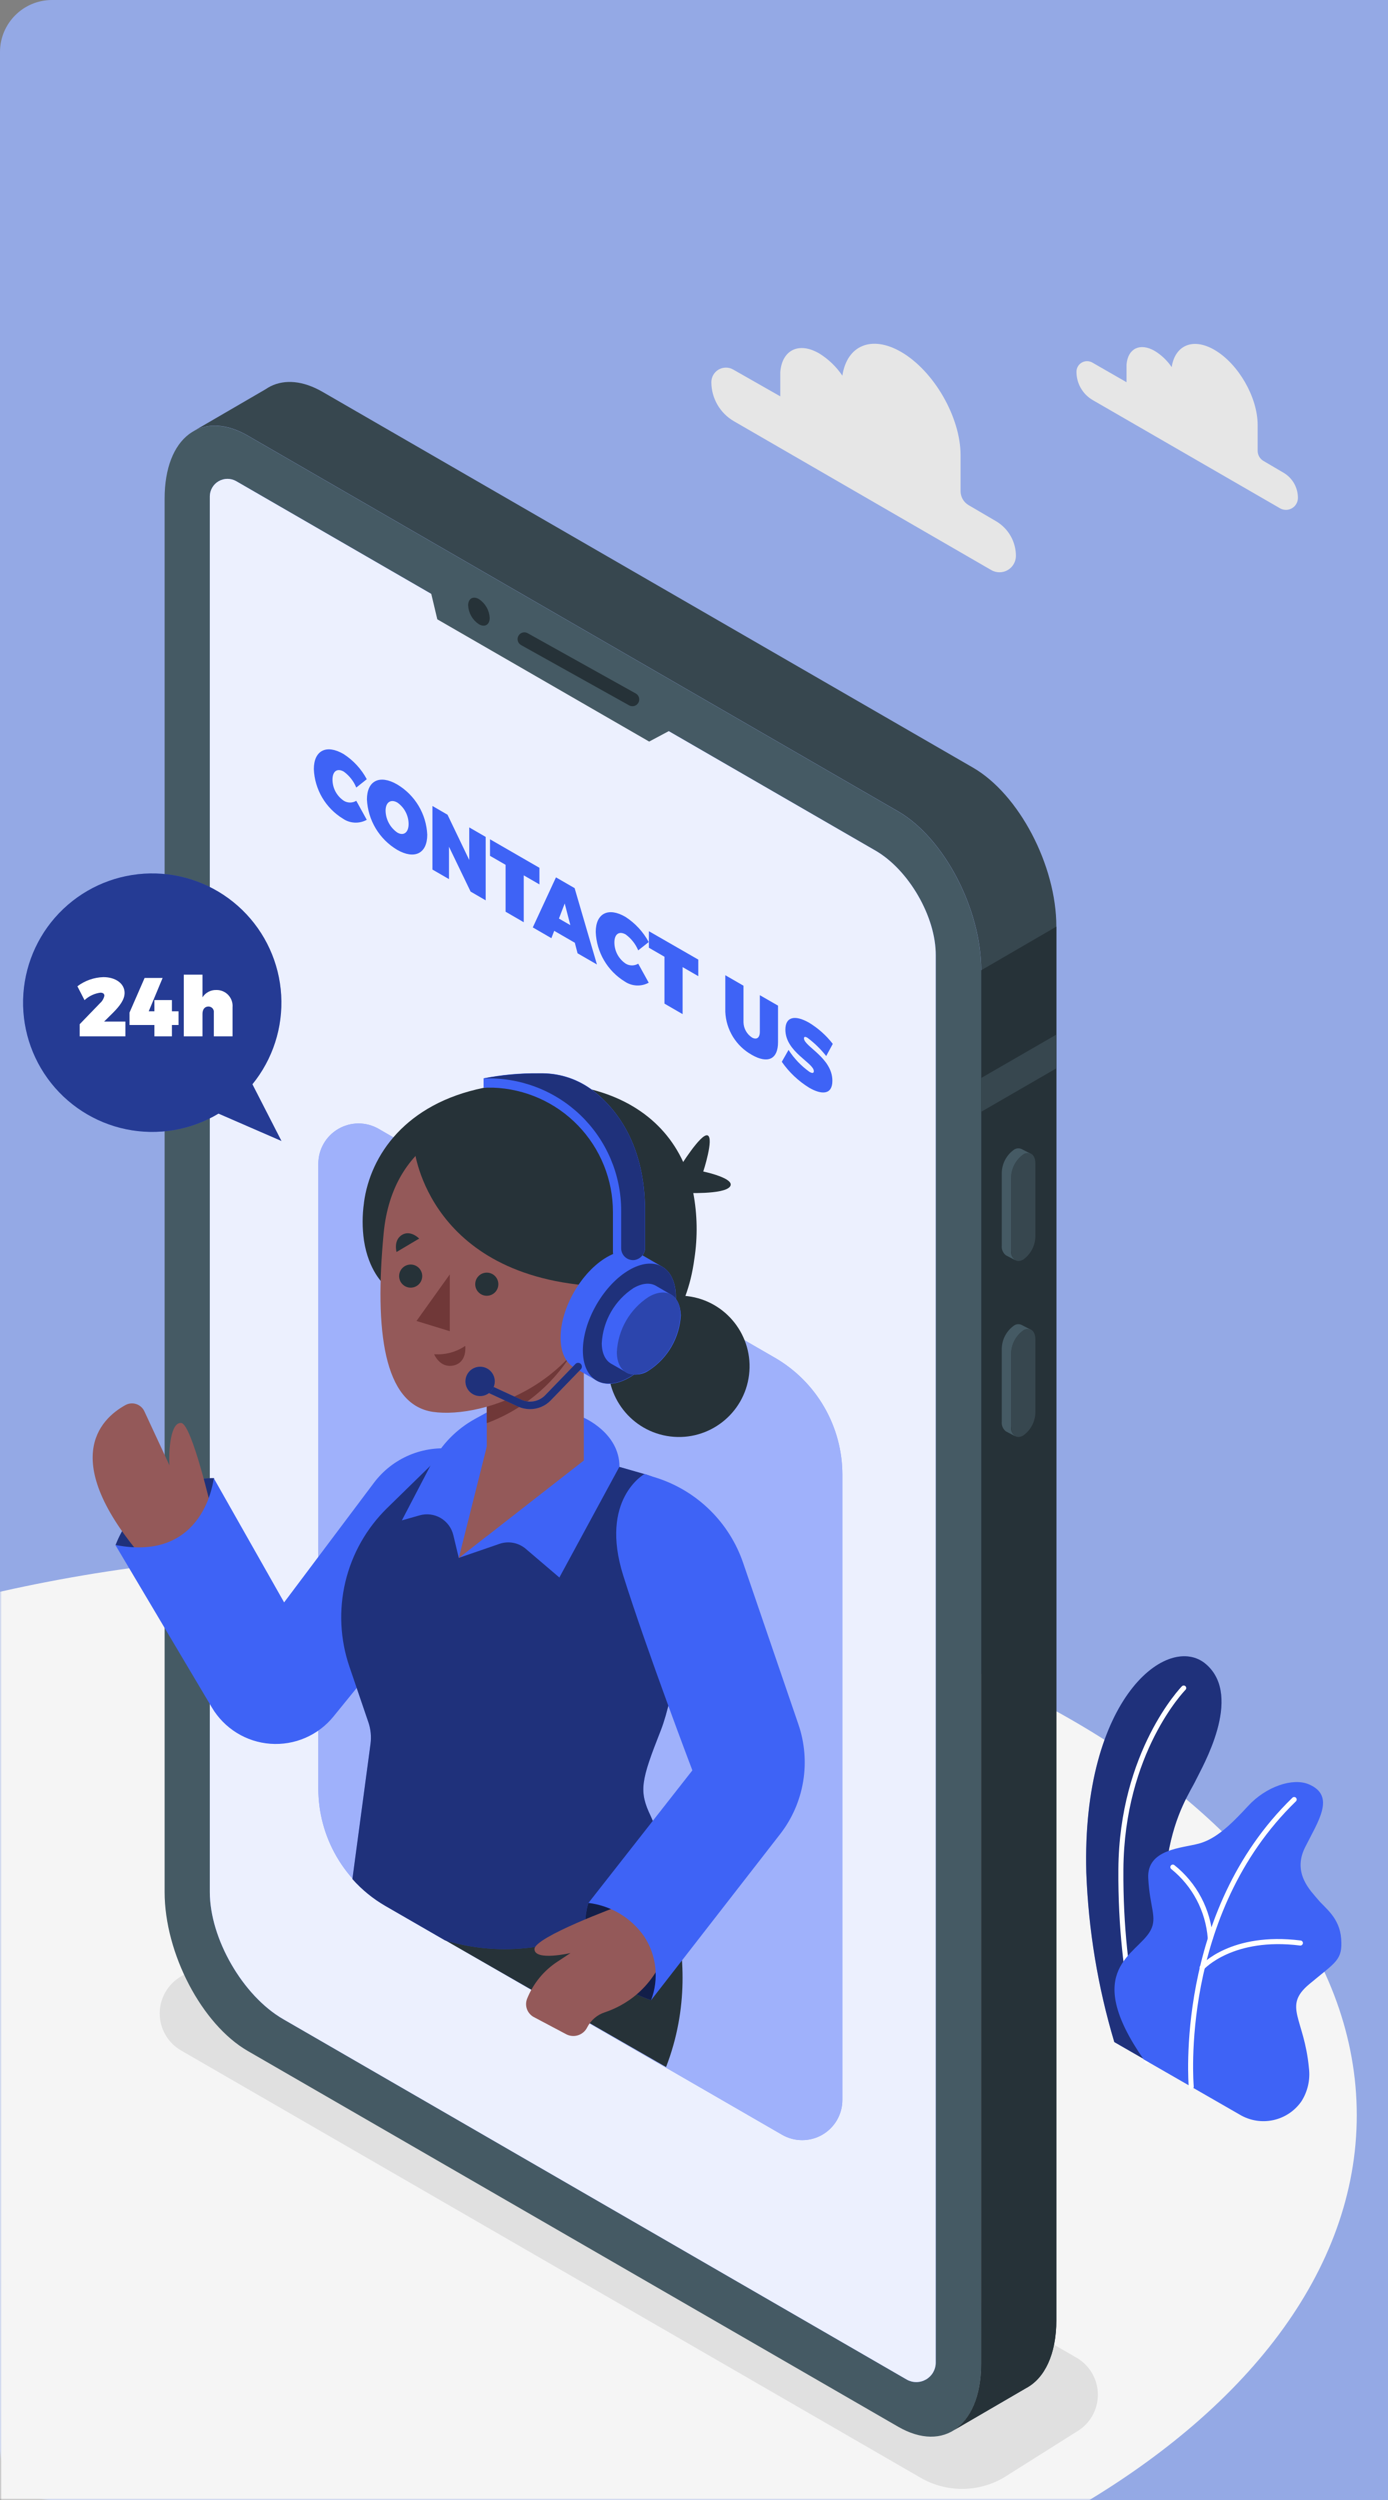<svg width="400" height="720" viewBox="0 0 400 720" fill="none" xmlns="http://www.w3.org/2000/svg">
<rect x="0" y="0" width="400" height="720" fill="#808080" stroke="none"/>
<path d="M0 15C0 6.716 6.716 0 15 0H400V720H15C6.716 720 0 713.284 0 705V15Z" fill="#94A9E5"/>
<mask id="mask0" mask-type="alpha" maskUnits="userSpaceOnUse" x="0" y="0" width="400" height="720">
<path d="M0 0H400V720H0V0Z" fill="#1F1A6B"/>
</mask>
<g mask="url(#mask0)">
<path d="M105.5 771.373C263.177 771.373 391 698.76 391 609.187C391 519.613 263.177 447 105.5 447C-52.177 447 -180 519.613 -180 609.187C-180 698.76 -52.177 771.373 105.5 771.373Z" fill="#F5F5F5"/>
<path d="M265.307 713.595L52.193 590.542C50.318 589.462 48.761 587.907 47.678 586.033C46.596 584.16 46.026 582.035 46.026 579.871C46.026 577.707 46.596 575.582 47.678 573.709C48.761 571.835 50.318 570.28 52.193 569.2L73.216 555.943C76.845 553.853 80.96 552.753 85.148 552.753C89.335 552.753 93.45 553.853 97.079 555.943L310.222 679.01C312.097 680.09 313.654 681.645 314.737 683.518C315.82 685.392 316.39 687.517 316.39 689.681C316.39 691.845 315.82 693.97 314.737 695.843C313.654 697.717 312.097 699.272 310.222 700.352L289.199 713.595C285.569 715.696 281.448 716.802 277.253 716.802C273.059 716.802 268.938 715.696 265.307 713.595Z" fill="#E0E0E0"/>
<path d="M321.123 588.119L341.408 599.783C341.408 599.783 331.048 567.227 336.568 534.41C338.655 522.007 343.132 515.85 344.697 512.532C346.261 509.214 358.388 488.712 347.594 479.324C336.8 469.935 311.691 488.814 313.053 539.336C313.672 555.872 316.384 572.264 321.123 588.119Z" fill="#3E63F6"/>
<path opacity="0.5" d="M321.123 588.119L341.408 599.783C341.408 599.783 331.048 567.227 336.568 534.41C338.655 522.007 343.132 515.85 344.697 512.532C346.261 509.214 358.388 488.712 347.594 479.324C336.8 469.935 311.691 488.814 313.053 539.336C313.672 555.872 316.384 572.264 321.123 588.119Z" fill="black"/>
<path d="M330.556 594.262C330.408 594.266 330.263 594.223 330.141 594.14C330.019 594.056 329.926 593.937 329.875 593.799C329.802 593.582 322.051 572.399 322.297 538.351C322.543 504.302 340.437 485.814 340.611 485.641C340.678 485.573 340.758 485.519 340.847 485.482C340.935 485.445 341.03 485.426 341.125 485.426C341.221 485.426 341.315 485.445 341.404 485.482C341.492 485.519 341.572 485.573 341.64 485.641C341.707 485.708 341.761 485.788 341.798 485.876C341.835 485.965 341.854 486.059 341.854 486.155C341.854 486.251 341.835 486.345 341.798 486.434C341.761 486.522 341.707 486.602 341.64 486.669C341.466 486.843 323.992 504.78 323.746 538.365C323.5 571.95 331.15 593.103 331.237 593.306C331.302 593.487 331.293 593.686 331.211 593.86C331.13 594.034 330.983 594.168 330.802 594.234C330.722 594.258 330.639 594.268 330.556 594.262Z" fill="white"/>
<path d="M329.585 593.103L357.316 609.041C360.206 610.749 363.633 611.305 366.914 610.599C370.196 609.893 373.09 607.976 375.021 605.23C376.857 602.374 377.631 598.964 377.209 595.595C375.876 581.194 369.617 577.876 377.282 571.457C384.946 565.039 386.946 564.59 386.511 558.417C386.076 552.245 381.86 549.55 379.861 547.116C377.861 544.682 372.327 539.582 376.094 532.048C379.861 524.514 385.004 517.226 377.209 513.894C372.558 511.894 364.807 514.56 359.707 520.095C354.607 525.629 350.405 529.614 345.522 530.947C340.64 532.28 330.469 532.497 330.903 540.915C331.338 549.333 333.569 552.216 331.57 555.969C327.803 562.981 311.416 566.966 329.585 593.103Z" fill="#3E63F6"/>
<path d="M343.291 601.681C343.111 601.675 342.938 601.604 342.805 601.482C342.672 601.36 342.588 601.194 342.567 601.014C342.567 600.522 338.307 550.796 372.5 517.704C372.641 517.588 372.821 517.529 373.004 517.54C373.186 517.55 373.358 517.63 373.485 517.762C373.611 517.894 373.683 518.069 373.686 518.251C373.689 518.434 373.622 518.611 373.5 518.747C339.799 551.361 343.972 600.391 344.016 600.884C344.032 601.074 343.972 601.262 343.85 601.409C343.728 601.555 343.553 601.648 343.364 601.666L343.291 601.681Z" fill="white"/>
<path d="M348.782 558.881C348.6 558.882 348.424 558.813 348.29 558.69C348.155 558.566 348.073 558.397 348.058 558.215C347.755 554.361 346.669 550.61 344.868 547.19C343.067 543.769 340.588 540.752 337.583 538.322C337.504 538.267 337.438 538.197 337.386 538.116C337.335 538.035 337.301 537.945 337.284 537.851C337.268 537.756 337.271 537.66 337.292 537.567C337.314 537.473 337.353 537.385 337.409 537.307C337.462 537.23 337.531 537.163 337.611 537.112C337.69 537.061 337.779 537.026 337.872 537.01C337.965 536.994 338.061 536.997 338.153 537.018C338.245 537.039 338.332 537.078 338.409 537.134C341.611 539.674 344.252 542.851 346.162 546.465C348.073 550.079 349.212 554.05 349.507 558.128C349.523 558.321 349.462 558.514 349.337 558.663C349.213 558.812 349.034 558.906 348.84 558.925L348.782 558.881Z" fill="white"/>
<path d="M346.421 567.415C346.246 567.417 346.076 567.355 345.943 567.241C345.799 567.113 345.711 566.934 345.697 566.741C345.684 566.549 345.746 566.359 345.87 566.212C346.218 565.807 354.781 556.36 374.848 558.867C375.038 558.892 375.21 558.991 375.327 559.144C375.444 559.296 375.495 559.488 375.471 559.678C375.445 559.869 375.346 560.043 375.195 560.162C375.043 560.281 374.851 560.336 374.659 560.316C355.389 557.896 347.029 567.082 346.942 567.169C346.876 567.243 346.796 567.302 346.707 567.345C346.617 567.387 346.52 567.411 346.421 567.415Z" fill="white"/>
<path d="M258.816 698.889L71.391 590.672C58.162 583.037 47.441 562.55 47.441 544.917V143.58C47.441 125.947 58.162 117.848 71.391 125.483L258.816 233.699C272.045 241.335 282.766 261.822 282.766 279.455V680.792C282.766 698.41 272.045 706.524 258.816 698.889Z" fill="#455A64"/>
<path d="M280.405 221.08L92.964 112.864C87.314 109.604 82.127 109.227 78.026 111.226C77.524 111.478 77.04 111.763 76.578 112.081L55.569 124.295C59.8 121.76 65.334 121.948 71.405 125.454L258.831 233.671C272.059 241.306 282.781 261.793 282.781 279.426V680.763C282.781 690.094 279.782 696.701 275 699.83L295.734 687.761C301.022 684.95 304.427 678.068 304.427 668.201V266.864C304.427 249.202 293.633 228.715 280.405 221.08Z" fill="#37474F"/>
<path d="M282.766 279.426V680.763C282.766 690.094 279.767 696.701 274.986 699.83L295.734 687.761C301.022 684.95 304.427 678.068 304.427 668.201V266.864L282.839 279.397L282.766 279.426Z" fill="#263238"/>
<path d="M304.355 298L282.766 310.461V320.197L304.355 307.722V298Z" fill="#37474F"/>
<path d="M294.893 362.75C292.966 363.866 291.402 362.678 291.402 360.113V339.177C291.421 337.869 291.747 336.583 292.354 335.423C292.96 334.263 293.83 333.261 294.893 332.498C296.82 331.382 298.385 332.498 298.385 335.135V356.071C298.366 357.38 298.04 358.666 297.433 359.826C296.827 360.986 295.957 361.987 294.893 362.75Z" fill="#37474F"/>
<path d="M291.387 360.171V339.177C291.407 337.869 291.733 336.583 292.339 335.423C292.946 334.263 293.815 333.261 294.879 332.498C295.197 332.276 295.567 332.14 295.953 332.105C296.339 332.069 296.728 332.135 297.081 332.295L294.459 330.948C294.1 330.775 293.702 330.7 293.305 330.731C292.908 330.761 292.527 330.896 292.198 331.122C291.134 331.885 290.263 332.886 289.654 334.046C289.045 335.205 288.716 336.491 288.692 337.801V358.723C288.638 359.251 288.718 359.785 288.926 360.274C289.134 360.763 289.462 361.191 289.88 361.519L292.619 362.968C292.183 362.654 291.839 362.229 291.622 361.737C291.406 361.246 291.325 360.705 291.387 360.171Z" fill="#455A64"/>
<path d="M294.893 413.417C292.966 414.533 291.402 413.417 291.402 410.78V389.844C291.422 388.536 291.749 387.25 292.355 386.09C292.961 384.931 293.831 383.929 294.893 383.165C296.82 382.049 298.385 383.165 298.385 385.816V406.738C298.368 408.047 298.043 409.334 297.436 410.494C296.83 411.655 295.959 412.656 294.893 413.417Z" fill="#37474F"/>
<path d="M291.387 410.78V389.844C291.408 388.536 291.734 387.25 292.341 386.09C292.947 384.931 293.816 383.929 294.879 383.165C295.198 382.947 295.568 382.813 295.954 382.778C296.339 382.742 296.727 382.806 297.081 382.962L294.459 381.6C294.102 381.42 293.703 381.341 293.304 381.372C292.906 381.402 292.523 381.541 292.198 381.774C291.131 382.535 290.258 383.536 289.649 384.696C289.04 385.856 288.712 387.143 288.692 388.453V409.433C288.637 409.962 288.716 410.496 288.924 410.985C289.132 411.474 289.461 411.902 289.88 412.229L292.619 413.678C292.165 413.357 291.81 412.916 291.592 412.404C291.375 411.892 291.304 411.33 291.387 410.78Z" fill="#455A64"/>
<path d="M252.268 244.957L68.087 138.581C67.318 138.139 66.447 137.905 65.561 137.904C64.674 137.902 63.802 138.132 63.032 138.572C62.261 139.011 61.619 139.644 61.169 140.408C60.719 141.172 60.477 142.041 60.466 142.928V544.917C60.466 558.334 69.985 574.807 81.605 581.515L261.265 685.298C262.117 685.788 263.083 686.046 264.066 686.045C265.049 686.044 266.015 685.785 266.866 685.293C267.717 684.802 268.424 684.095 268.916 683.244C269.408 682.393 269.667 681.427 269.668 680.444V275.137C269.741 264.068 261.888 250.492 252.268 244.957Z" fill="#3E63F6"/>
<path opacity="0.9" d="M252.268 244.957L68.087 138.581C67.318 138.139 66.447 137.905 65.561 137.904C64.674 137.902 63.802 138.132 63.032 138.572C62.261 139.011 61.619 139.644 61.169 140.408C60.719 141.172 60.477 142.041 60.466 142.928V544.917C60.466 558.334 69.985 574.807 81.605 581.515L261.265 685.298C262.117 685.788 263.083 686.046 264.066 686.045C265.049 686.044 266.015 685.785 266.866 685.293C267.717 684.802 268.424 684.095 268.916 683.244C269.408 682.393 269.667 681.427 269.668 680.444V275.137C269.741 264.068 261.888 250.492 252.268 244.957Z" fill="white"/>
<path d="M123.173 166.356L126.027 178.367L187.083 213.575L197.631 207.953L123.173 166.356Z" fill="#455A64"/>
<path d="M141.125 177.961C141.125 179.961 139.676 180.758 137.995 179.772C137.093 179.173 136.344 178.371 135.808 177.43C135.272 176.489 134.964 175.435 134.909 174.354C134.909 172.369 136.358 171.557 138.039 172.557C138.941 173.153 139.69 173.953 140.226 174.891C140.762 175.83 141.07 176.882 141.125 177.961Z" fill="#263238"/>
<path d="M182.258 203.389C181.924 203.386 181.596 203.302 181.302 203.143L150.122 185.756C149.682 185.498 149.36 185.077 149.226 184.585C149.091 184.092 149.155 183.567 149.403 183.12C149.65 182.674 150.063 182.342 150.552 182.196C151.041 182.049 151.568 182.1 152.02 182.337L183.214 199.723C183.594 199.934 183.892 200.265 184.063 200.664C184.233 201.063 184.266 201.507 184.157 201.927C184.047 202.347 183.801 202.718 183.458 202.983C183.114 203.248 182.692 203.39 182.258 203.389Z" fill="#263238"/>
<path d="M99.093 222.239C97.195 221.138 95.819 222.094 95.819 224.514C95.819 225.724 96.117 226.915 96.689 227.982C97.26 229.048 98.086 229.957 99.093 230.628C99.632 230.955 100.251 231.128 100.882 231.128C101.513 231.128 102.132 230.955 102.672 230.628L105.7 236.105C104.634 236.692 103.427 236.973 102.211 236.914C100.996 236.855 99.821 236.459 98.818 235.771C96.358 234.266 94.306 232.178 92.846 229.691C91.385 227.205 90.56 224.396 90.443 221.514C90.443 216.139 94.051 214.27 99.02 217.168C101.827 218.975 104.126 221.469 105.7 224.412L102.672 226.817C101.925 224.99 100.686 223.405 99.093 222.239Z" fill="#3E63F6"/>
<path d="M123.13 240.393C123.13 245.812 119.464 247.638 114.436 244.74C111.906 243.228 109.789 241.114 108.272 238.586C106.755 236.059 105.887 233.195 105.743 230.251C105.743 224.832 109.409 223.007 114.436 225.905C116.973 227.41 119.095 229.522 120.613 232.051C122.13 234.58 122.995 237.447 123.13 240.393ZM111.119 233.482C111.144 234.726 111.465 235.946 112.054 237.042C112.644 238.138 113.485 239.078 114.509 239.785C116.306 240.828 117.754 239.785 117.754 237.322C117.75 236.106 117.452 234.909 116.887 233.832C116.322 232.755 115.507 231.83 114.509 231.135C112.683 230.077 111.119 230.976 111.119 233.482Z" fill="#3E63F6"/>
<path d="M128.969 234.641L135.228 247.681V238.292L139.966 241.031V259.301L135.619 256.78L129.389 243.856V253.187L124.622 250.434V232.12L128.969 234.641Z" fill="#3E63F6"/>
<path d="M155.454 249.927V254.708L150.934 252.1V265.604L145.703 262.575V249.072L141.212 246.479V241.712L155.454 249.927Z" fill="#3E63F6"/>
<path d="M165.654 271.515L159.714 268.081L158.902 270.197L153.542 267.096L160.221 252.68L165.596 255.78L172.029 277.774L166.451 274.558L165.654 271.515ZM164.365 266.444L162.742 260.199L161.076 264.546L164.365 266.444Z" fill="#3E63F6"/>
<path d="M180.331 269.139C178.433 268.052 177.057 268.994 177.057 271.428C177.059 272.638 177.359 273.828 177.93 274.894C178.501 275.96 179.326 276.87 180.331 277.542C180.874 277.866 181.495 278.038 182.128 278.038C182.76 278.038 183.381 277.866 183.924 277.542L186.952 283.019C185.883 283.6 184.674 283.876 183.458 283.818C182.241 283.759 181.065 283.367 180.056 282.686C177.594 281.179 175.541 279.089 174.081 276.599C172.62 274.11 171.796 271.299 171.681 268.414C171.681 263.039 175.304 261.17 180.259 264.068C183.061 265.884 185.363 268.375 186.952 271.312L183.924 273.703C183.161 271.885 181.919 270.308 180.331 269.139Z" fill="#3E63F6"/>
<path d="M201.238 276.369V281.136L196.718 278.528V292.074L191.487 289.046V275.543L186.996 272.949V268.183L201.238 276.369Z" fill="#3E63F6"/>
<path d="M216.698 298.797C217.987 299.536 218.973 298.957 218.973 297.146V286.612L224.217 289.626V300.159C224.217 305.013 221.32 306.462 216.683 303.81C214.45 302.57 212.572 300.777 211.23 298.603C209.888 296.428 209.127 293.946 209.019 291.394V280.86L214.264 283.888V294.422C214.284 295.294 214.516 296.148 214.94 296.91C215.364 297.673 215.967 298.32 216.698 298.797Z" fill="#3E63F6"/>
<path d="M232.664 298.855C232.07 298.522 231.694 298.507 231.694 299.058C231.694 301.347 239.88 304.651 239.88 311.272C239.88 315.329 236.794 315.343 233.229 313.286C230.096 311.366 227.397 308.815 225.304 305.795L227.246 302.376C228.839 304.843 230.884 306.986 233.273 308.693C234.041 309.142 234.533 309.142 234.533 308.49C234.533 306.114 226.333 302.956 226.333 296.537C226.333 292.886 228.999 292.19 233.113 294.509C235.764 296.112 238.097 298.189 239.996 300.637L238.098 304.144C236.53 302.147 234.703 300.368 232.664 298.855Z" fill="#3E63F6"/>
<path d="M72.738 312.272C78.617 305.052 81.576 295.89 81.032 286.595C80.488 277.3 76.48 268.547 69.799 262.062C63.117 255.577 54.248 251.831 44.941 251.564C35.635 251.297 26.565 254.528 19.523 260.619C12.482 266.71 7.978 275.22 6.902 284.468C5.826 293.717 8.255 303.032 13.71 310.578C19.165 318.123 27.25 323.35 36.369 325.228C45.489 327.105 54.981 325.496 62.973 320.719L81.112 328.601L72.738 312.272Z" fill="#3E63F6"/>
<path opacity="0.4" d="M72.738 312.272C78.617 305.052 81.576 295.89 81.032 286.595C80.488 277.3 76.48 268.547 69.799 262.062C63.117 255.577 54.248 251.831 44.941 251.564C35.635 251.297 26.565 254.528 19.523 260.619C12.482 266.71 7.978 275.22 6.902 284.468C5.826 293.717 8.255 303.032 13.71 310.578C19.165 318.123 27.25 323.35 36.369 325.228C45.489 327.105 54.981 325.496 62.973 320.719L81.112 328.601L72.738 312.272Z" fill="black"/>
<path d="M30.083 286.772C30.083 286.207 29.677 285.888 28.939 285.888C27.225 286.112 25.624 286.867 24.36 288.047L22.303 284.048C24.468 282.418 27.084 281.497 29.793 281.411C33.271 281.411 35.908 283.236 35.908 285.96C35.908 287.902 34.459 289.771 32.604 291.64L30.011 294.204H36.139V298.464H22.969V294.972L28.837 288.901C29.469 288.343 29.906 287.596 30.083 286.772Z" fill="white"/>
<path d="M46.861 281.657L42.862 291.249H44.499V288.018H49.542V291.249H51.454V295.204H49.542V298.464H44.499V295.204H37.328V291.611L41.674 281.657H46.861Z" fill="white"/>
<path d="M67.015 290.104V298.464H61.625V291.654C61.656 291.433 61.639 291.207 61.576 290.992C61.512 290.777 61.403 290.579 61.256 290.41C61.109 290.241 60.928 290.106 60.724 290.013C60.52 289.92 60.299 289.872 60.075 289.872C59.017 289.872 58.351 290.698 58.351 291.973V298.464H52.961V280.701H58.351V287.235C58.772 286.569 59.36 286.023 60.056 285.653C60.752 285.282 61.532 285.098 62.321 285.12C62.967 285.103 63.609 285.223 64.205 285.472C64.802 285.72 65.339 286.092 65.782 286.562C66.225 287.033 66.564 287.591 66.776 288.202C66.989 288.812 67.07 289.46 67.015 290.104Z" fill="white"/>
<path d="M242.763 424.733V604.755C242.766 606.791 242.233 608.792 241.216 610.557C240.2 612.321 238.737 613.787 236.975 614.806C235.212 615.826 233.212 616.363 231.176 616.363C229.14 616.364 227.14 615.829 225.377 614.81L128.418 558.826L111.234 548.916C105.317 545.495 100.402 540.58 96.98 534.663C93.557 528.747 91.748 522.036 91.733 515.201V335.164C91.73 333.128 92.263 331.127 93.279 329.362C94.295 327.598 95.758 326.132 97.521 325.113C99.283 324.094 101.283 323.557 103.319 323.556C105.355 323.555 107.356 324.091 109.119 325.109L223.29 391.018C229.21 394.434 234.126 399.348 237.544 405.266C240.962 411.185 242.762 417.899 242.763 424.733Z" fill="#3E63F6"/>
<path opacity="0.5" d="M242.763 424.733V604.755C242.766 606.791 242.233 608.792 241.216 610.557C240.2 612.321 238.737 613.787 236.975 614.806C235.212 615.826 233.212 616.363 231.176 616.363C229.14 616.364 227.14 615.829 225.377 614.81L128.418 558.826L111.234 548.916C105.317 545.495 100.402 540.58 96.98 534.663C93.557 528.747 91.748 522.036 91.733 515.201V335.164C91.73 333.128 92.263 331.127 93.279 329.362C94.295 327.598 95.758 326.132 97.521 325.113C99.283 324.094 101.283 323.557 103.319 323.556C105.355 323.555 107.356 324.091 109.119 325.109L223.29 391.018C229.21 394.434 234.126 399.348 237.544 405.266C240.962 411.185 242.762 417.899 242.763 424.733Z" fill="white"/>
<path d="M186.909 531.254C186.909 531.254 205.063 561.362 191.951 595.309L128.375 558.826L186.909 531.254Z" fill="#263238"/>
<path d="M215.861 395.984C217.235 384.825 209.303 374.666 198.145 373.292C186.987 371.918 176.827 379.849 175.453 391.008C174.079 402.166 182.011 412.326 193.169 413.7C204.328 415.074 214.487 407.142 215.861 395.984Z" fill="#263238"/>
<path d="M195.762 336.395C195.762 336.395 202.006 326.253 203.919 326.992C205.831 327.731 202.673 337.395 202.673 337.395C202.673 337.395 212.119 339.366 210.366 341.742C208.613 344.118 197.066 343.553 197.066 343.553L195.762 336.395Z" fill="#263238"/>
<path d="M200.108 362.533C195.762 395.191 168.233 395.191 168.233 395.191L110.568 369.806C110.568 369.806 106.221 365.996 104.888 357.245C104.377 353.66 104.377 350.021 104.888 346.436C104.888 346.436 104.888 346.364 104.888 346.335C106.728 332.599 117.001 317.835 139.372 313.3C144.274 312.311 149.265 311.825 154.266 311.852C156.685 311.843 159.104 311.964 161.51 312.214C178.897 313.923 191.082 322.037 196.892 334.657C198.199 337.505 199.171 340.495 199.789 343.567C200.969 349.826 201.076 356.239 200.108 362.533Z" fill="#263238"/>
<path d="M61.669 425.704C61.669 425.704 41.196 424.994 33.314 444.945C33.314 444.945 42.007 450.813 53.41 444.945C64.813 439.077 61.669 425.704 61.669 425.704Z" fill="#3E63F6"/>
<path opacity="0.5" d="M61.669 425.704C61.669 425.704 41.196 424.994 33.314 444.945C33.314 444.945 42.007 450.813 53.41 444.945C64.813 439.077 61.669 425.704 61.669 425.704Z" fill="black"/>
<path d="M61.089 435.31C61.089 435.31 55.294 410.129 52.236 409.824C49.179 409.52 48.585 417.503 48.832 422.009L41.587 406.419C41.358 405.935 41.031 405.503 40.628 405.149C40.224 404.796 39.753 404.529 39.243 404.365C38.732 404.2 38.194 404.142 37.66 404.194C37.126 404.246 36.609 404.407 36.139 404.666C28.895 408.651 16.189 420.763 42.978 450.711L61.089 435.31Z" fill="#945959"/>
<path d="M135.271 417.894L130.925 417.329C126.544 416.749 122.088 417.344 118.014 419.055C113.94 420.767 110.395 423.531 107.743 427.066L81.88 461.491L61.596 425.704C61.596 425.704 59.162 450.045 33.242 444.945L61.075 491.787C62.836 494.752 65.288 497.248 68.221 499.063C71.154 500.877 74.483 501.956 77.922 502.208C81.362 502.46 84.812 501.877 87.978 500.509C91.145 499.141 93.934 497.029 96.108 494.351L119.928 465.07L135.271 417.894Z" fill="#3E63F6"/>
<path d="M190.473 498.234C184.678 512.926 184.04 515.795 187.575 523.14C190.037 528.566 191.978 534.213 193.371 540.005C193.371 540.005 166.509 570.113 128.273 558.841L111.09 548.93C107.516 546.869 104.297 544.247 101.556 541.164L106.786 502.161C107.05 500.108 106.842 498.022 106.178 496.061L100.687 479.964C98.007 472.102 97.608 463.642 99.537 455.562C101.465 447.483 105.641 440.115 111.582 434.31L130.041 416.272L178.52 422.473L185.764 424.545C190.507 425.916 194.595 428.953 197.278 433.098C199.961 437.242 201.059 442.215 200.369 447.104C197.993 464.2 194.11 489.005 190.473 498.234Z" fill="#3E63F6"/>
<path opacity="0.5" d="M190.473 498.234C184.678 512.926 184.04 515.795 187.575 523.14C190.037 528.566 191.978 534.213 193.371 540.005C193.371 540.005 166.509 570.113 128.273 558.841L111.09 548.93C107.516 546.869 104.297 544.247 101.556 541.164L106.786 502.161C107.05 500.108 106.842 498.022 106.178 496.061L100.687 479.964C98.007 472.102 97.608 463.642 99.537 455.562C101.465 447.483 105.641 440.115 111.582 434.31L130.041 416.272L178.52 422.473L185.764 424.545C190.507 425.916 194.595 428.953 197.278 433.098C199.961 437.242 201.059 442.215 200.369 447.104C197.993 464.2 194.11 489.005 190.473 498.234Z" fill="black"/>
<path d="M161.235 454.348L151.528 446.075C150.499 445.196 149.26 444.599 147.931 444.345C146.602 444.091 145.23 444.188 143.95 444.626L132.214 448.668L130.635 442.091C130.388 441.067 129.937 440.104 129.308 439.26C128.68 438.416 127.887 437.708 126.977 437.178C126.067 436.649 125.059 436.309 124.015 436.18C122.97 436.051 121.91 436.134 120.898 436.426L115.813 437.874L124.419 421.386C127.229 416.016 131.558 411.592 136.865 408.665L140.241 406.811L168.132 408.259C168.132 408.259 178.52 412.606 178.52 422.386L161.235 454.261" fill="#3E63F6"/>
<path d="M168.248 420.618L140.284 442.409V373.023H168.248V420.618Z" fill="#945959"/>
<path d="M140.719 414.895L132.214 448.726L168.132 420.618L140.719 414.895Z" fill="#945959"/>
<path d="M140.284 409.868C146.502 407.559 152.186 404.01 156.991 399.437C161.795 394.865 165.62 389.363 168.233 383.266V373.023H140.27L140.284 409.868Z" fill="#703838"/>
<path d="M146.312 321.602C135.706 321.602 113.161 327.514 110.554 355.274C107.946 383.035 110.467 404.536 124.781 406.622C139.096 408.709 172.362 398.32 176.825 362.388C181.287 326.456 156.642 321.602 146.312 321.602Z" fill="#945959"/>
<path d="M129.621 367.025V383.382L120.029 380.441L129.621 367.025Z" fill="#703838"/>
<path d="M140.284 373.182C142.125 373.182 143.617 371.69 143.617 369.85C143.617 368.009 142.125 366.518 140.284 366.518C138.444 366.518 136.952 368.009 136.952 369.85C136.952 371.69 138.444 373.182 140.284 373.182Z" fill="#263238"/>
<path d="M121.681 367.532C121.678 368.19 121.48 368.833 121.112 369.379C120.744 369.925 120.223 370.35 119.614 370.6C119.005 370.85 118.335 370.914 117.689 370.784C117.044 370.654 116.452 370.335 115.987 369.868C115.522 369.402 115.206 368.808 115.079 368.162C114.952 367.516 115.018 366.847 115.271 366.239C115.524 365.631 115.951 365.111 116.499 364.745C117.046 364.38 117.69 364.185 118.348 364.185C118.787 364.185 119.222 364.271 119.627 364.44C120.032 364.608 120.4 364.855 120.71 365.166C121.02 365.477 121.265 365.846 121.431 366.252C121.598 366.658 121.683 367.093 121.681 367.532Z" fill="#263238"/>
<path d="M114.277 360.577L120.797 356.709C120.797 356.709 118.305 354.115 115.813 355.665C113.321 357.216 114.277 360.577 114.277 360.577Z" fill="#263238"/>
<path d="M125.115 390.018C128.29 390.25 131.45 389.402 134.083 387.613C134.083 387.613 134.706 392.351 130.736 393.249C126.766 394.147 125.115 390.018 125.115 390.018Z" fill="#703838"/>
<path d="M119.421 331.049C119.421 331.049 123.405 369.372 175.521 370.574C175.521 370.574 191.27 332.484 160.148 320.11C129.027 307.737 119.421 331.049 119.421 331.049Z" fill="#263238"/>
<path d="M190.864 364.837L184.46 361.128C182.026 359.679 178.665 359.882 174.941 362.026C167.552 366.286 161.554 376.674 161.554 385.208C161.554 389.482 163.003 392.452 165.495 393.901L171.783 397.523L172.145 397.726L172.362 397.857C174.739 399.016 177.912 398.74 181.403 396.726C188.793 392.38 194.791 382.078 194.791 373.545C194.747 369.227 193.255 366.242 190.864 364.837Z" fill="#3E63F6"/>
<path d="M190.814 386.66C196.039 377.609 196.039 367.827 190.814 364.81C185.589 361.794 177.117 366.685 171.892 375.735C166.667 384.786 166.667 394.568 171.892 397.585C177.117 400.601 185.589 395.71 190.814 386.66Z" fill="#3E63F6"/>
<path opacity="0.5" d="M190.814 386.66C196.039 377.609 196.039 367.827 190.814 364.81C185.589 361.794 177.117 366.685 171.892 375.735C166.667 384.786 166.667 394.568 171.892 397.585C177.117 400.601 185.589 395.71 190.814 386.66Z" fill="black"/>
<path d="M193.429 372.878L189.082 370.343C187.431 369.357 185.127 369.488 182.577 370.951C179.913 372.692 177.696 375.035 176.106 377.791C174.515 380.547 173.595 383.639 173.42 386.816C173.42 389.714 174.449 391.786 176.115 392.742L180.462 395.22C180.539 395.276 180.621 395.324 180.708 395.364L180.853 395.451C181.872 395.838 182.97 395.969 184.051 395.832C185.132 395.696 186.163 395.296 187.054 394.669C189.716 392.93 191.931 390.589 193.522 387.835C195.113 385.082 196.034 381.993 196.211 378.818C196.095 375.877 195.081 373.834 193.429 372.878Z" fill="#3E63F6"/>
<path d="M196.095 378.789C195.918 381.964 194.997 385.053 193.406 387.806C191.816 390.56 189.6 392.901 186.938 394.64C181.867 397.538 177.767 395.191 177.767 389.352C177.938 386.174 178.859 383.082 180.453 380.327C182.046 377.573 184.269 375.234 186.938 373.501C191.995 370.574 196.095 372.936 196.095 378.789Z" fill="#3E63F6"/>
<path opacity="0.3" d="M196.095 378.789C195.918 381.964 194.997 385.053 193.406 387.806C191.816 390.56 189.6 392.901 186.938 394.64C181.867 397.538 177.767 395.191 177.767 389.352C177.938 386.174 178.859 383.082 180.453 380.327C182.046 377.573 184.269 375.234 186.938 373.501C191.995 370.574 196.095 372.936 196.095 378.789Z" fill="black"/>
<path d="M170.971 314.126C166.818 310.918 161.731 309.153 156.483 309.099H155.193C149.879 309.041 144.573 309.527 139.357 310.548C140.313 310.548 141.27 310.548 142.255 310.548H139.357V313.243H142.052C151.34 313.558 160.141 317.473 166.594 324.16C173.048 330.846 176.649 339.78 176.636 349.073V360.476C176.636 360.926 176.73 361.372 176.913 361.784C177.096 362.196 177.364 362.565 177.699 362.867C178.033 363.169 178.428 363.397 178.856 363.537C179.285 363.676 179.738 363.724 180.186 363.678H180.519L183.417 362.779C183.224 362.84 183.025 362.879 182.823 362.895C183.687 362.778 184.478 362.347 185.044 361.684C185.611 361.022 185.913 360.174 185.895 359.302V348.725C185.866 329.586 177.593 319.299 170.971 314.126Z" fill="#3E63F6"/>
<path d="M152.73 405.825C151.535 405.825 150.354 405.569 149.267 405.072L140.212 400.885C140.07 400.834 139.941 400.755 139.831 400.651C139.722 400.548 139.635 400.423 139.577 400.285C139.518 400.146 139.489 399.997 139.491 399.846C139.493 399.696 139.527 399.548 139.589 399.411C139.651 399.274 139.741 399.151 139.854 399.051C139.966 398.951 140.098 398.875 140.241 398.828C140.384 398.782 140.535 398.765 140.684 398.78C140.834 398.795 140.979 398.841 141.11 398.914L150.166 403.101C151.32 403.639 152.614 403.802 153.866 403.568C155.118 403.334 156.266 402.715 157.149 401.798L165.842 392.815C166.046 392.611 166.322 392.497 166.61 392.497C166.898 392.497 167.174 392.611 167.378 392.815C167.578 393.02 167.69 393.296 167.69 393.582C167.69 393.869 167.578 394.145 167.378 394.35L158.685 403.333C157.911 404.128 156.985 404.758 155.962 405.186C154.938 405.615 153.839 405.832 152.73 405.825Z" fill="#3E63F6"/>
<path opacity="0.5" d="M152.73 405.825C151.535 405.825 150.354 405.569 149.267 405.072L140.212 400.885C140.07 400.834 139.941 400.755 139.831 400.651C139.722 400.548 139.635 400.423 139.577 400.285C139.518 400.146 139.489 399.997 139.491 399.846C139.493 399.696 139.527 399.548 139.589 399.411C139.651 399.274 139.741 399.151 139.854 399.051C139.966 398.951 140.098 398.875 140.241 398.828C140.384 398.782 140.535 398.765 140.684 398.78C140.834 398.795 140.979 398.841 141.11 398.914L150.166 403.101C151.32 403.639 152.614 403.802 153.866 403.568C155.118 403.334 156.266 402.715 157.149 401.798L165.842 392.815C166.046 392.611 166.322 392.497 166.61 392.497C166.898 392.497 167.174 392.611 167.378 392.815C167.578 393.02 167.69 393.296 167.69 393.582C167.69 393.869 167.578 394.145 167.378 394.35L158.685 403.333C157.911 404.128 156.985 404.758 155.962 405.186C154.938 405.615 153.839 405.832 152.73 405.825Z" fill="black"/>
<path d="M142.588 397.842C142.588 398.679 142.34 399.497 141.875 400.193C141.41 400.888 140.749 401.431 139.976 401.751C139.203 402.071 138.353 402.155 137.532 401.991C136.711 401.828 135.957 401.425 135.366 400.834C134.774 400.242 134.371 399.488 134.208 398.667C134.045 397.847 134.128 396.996 134.449 396.223C134.769 395.45 135.311 394.789 136.007 394.324C136.703 393.86 137.521 393.611 138.357 393.611C139.479 393.611 140.555 394.057 141.349 394.851C142.142 395.644 142.588 396.72 142.588 397.842Z" fill="#3E63F6"/>
<path opacity="0.5" d="M142.588 397.842C142.588 398.679 142.34 399.497 141.875 400.193C141.41 400.888 140.749 401.431 139.976 401.751C139.203 402.071 138.353 402.155 137.532 401.991C136.711 401.828 135.957 401.425 135.366 400.834C134.774 400.242 134.371 399.488 134.208 398.667C134.045 397.847 134.128 396.996 134.449 396.223C134.769 395.45 135.311 394.789 136.007 394.324C136.703 393.86 137.521 393.611 138.357 393.611C139.479 393.611 140.555 394.057 141.349 394.851C142.142 395.644 142.588 396.72 142.588 397.842Z" fill="black"/>
<path d="M185.866 348.725V359.302C185.884 360.174 185.582 361.022 185.015 361.684C184.449 362.347 183.658 362.778 182.794 362.895C182.317 362.946 181.834 362.896 181.378 362.748C180.921 362.6 180.501 362.357 180.144 362.036C179.787 361.715 179.502 361.322 179.307 360.884C179.112 360.445 179.012 359.97 179.013 359.49V348.725C179.021 343.588 177.99 338.501 175.981 333.772C173.972 329.044 171.027 324.77 167.324 321.209C163.621 317.648 159.235 314.872 154.432 313.05C149.628 311.228 144.505 310.396 139.372 310.606C144.587 309.585 149.893 309.099 155.208 309.157H156.468C161.716 309.211 166.803 310.976 170.957 314.184C177.593 319.299 185.866 329.586 185.866 348.725Z" fill="#3E63F6"/>
<path opacity="0.5" d="M185.866 348.725V359.302C185.884 360.174 185.582 361.022 185.015 361.684C184.449 362.347 183.658 362.778 182.794 362.895C182.317 362.946 181.834 362.896 181.378 362.748C180.921 362.6 180.501 362.357 180.144 362.036C179.787 361.715 179.502 361.322 179.307 360.884C179.112 360.445 179.012 359.97 179.013 359.49V348.725C179.021 343.588 177.99 338.501 175.981 333.772C173.972 329.044 171.027 324.77 167.324 321.209C163.621 317.648 159.235 314.872 154.432 313.05C149.628 311.228 144.505 310.396 139.372 310.606C144.587 309.585 149.893 309.099 155.208 309.157H156.468C161.716 309.211 166.803 310.976 170.957 314.184C177.593 319.299 185.866 329.586 185.866 348.725Z" fill="black"/>
<path d="M169.58 548.047C169.58 548.047 162.568 567.36 187.633 576.053C187.633 576.053 195.82 564.028 187.633 554.19C179.447 544.352 169.58 548.047 169.58 548.047Z" fill="#3E63F6"/>
<path opacity="0.7" d="M169.58 548.047C169.58 548.047 162.568 567.36 187.633 576.053C187.633 576.053 195.82 564.028 187.633 554.19C179.447 544.352 169.58 548.047 169.58 548.047Z" fill="black"/>
<path d="M178.375 548.93C178.375 548.93 153.889 557.899 154.02 561.376C154.15 564.853 164.422 562.477 164.422 562.477L160.67 564.94C156.718 567.519 153.657 571.252 151.904 575.633C151.522 576.599 151.509 577.672 151.867 578.647C152.225 579.623 152.929 580.432 153.846 580.921L163.147 585.848C163.673 586.126 164.249 586.297 164.841 586.349C165.433 586.401 166.03 586.334 166.596 586.152C167.162 585.97 167.686 585.676 168.136 585.287C168.586 584.899 168.954 584.425 169.218 583.892C169.737 582.867 170.453 581.956 171.326 581.21C172.199 580.463 173.211 579.898 174.304 579.545C179.36 577.864 188.792 573.025 192.574 559.782L178.375 548.93Z" fill="#945959"/>
<path d="M185.721 424.516C185.721 424.516 172.681 431.76 179.607 453.754C186.532 475.748 199.529 509.869 199.529 509.869L169.581 548.047C172.78 548.432 175.862 549.489 178.626 551.146C181.39 552.804 183.773 555.026 185.62 557.667C187.389 560.353 188.494 563.42 188.844 566.617C189.194 569.814 188.779 573.048 187.633 576.053L224.811 528.24C228.25 523.822 230.532 518.616 231.453 513.094C232.374 507.571 231.904 501.907 230.085 496.612L214.148 450.074C212.2 444.389 208.962 439.232 204.689 435.007C200.416 430.782 195.223 427.603 189.517 425.718L185.721 424.516Z" fill="#3E63F6"/>
<path d="M211.288 106.426L224.864 114.148V109.338C224.864 109.005 224.864 108.657 224.864 108.324C224.864 107.991 224.864 107.672 224.864 107.353V107.179C225.357 100.819 230.181 98.37 236.064 101.775C238.727 103.413 241.009 105.601 242.758 108.193C244.076 99.5 251.132 96.429 259.666 101.34C269.142 106.817 276.821 120.176 276.821 131.071V141.358C276.807 142.181 277.01 142.993 277.409 143.713C277.809 144.432 278.39 145.034 279.095 145.458L287.093 150.138C288.819 151.162 290.25 152.616 291.245 154.358C292.241 156.1 292.767 158.071 292.773 160.078C292.773 160.91 292.554 161.728 292.137 162.449C291.721 163.17 291.122 163.768 290.401 164.184C289.679 164.6 288.861 164.818 288.029 164.817C287.196 164.816 286.379 164.595 285.659 164.178L211.491 121.306C209.523 120.163 207.889 118.525 206.75 116.556C205.612 114.586 205.008 112.352 205 110.077C204.999 109.341 205.192 108.617 205.559 107.978C205.926 107.34 206.455 106.809 207.092 106.439C207.729 106.07 208.452 105.874 209.188 105.871C209.925 105.869 210.649 106.06 211.288 106.426Z" fill="#E6E6E6"/>
<path d="M314.781 104.412L324.648 110.077V106.542C324.648 106.295 324.648 106.049 324.648 105.803C324.648 105.557 324.648 105.325 324.648 105.093V105.006C325.01 100.384 328.516 98.602 332.79 101.08C334.726 102.265 336.386 103.851 337.659 105.73C338.629 99.442 343.758 97.168 349.96 100.746C356.856 104.731 362.434 114.409 362.434 122.363V129.854C362.439 130.441 362.597 131.017 362.892 131.525C363.186 132.033 363.608 132.456 364.115 132.752L369.91 136.157C371.172 136.898 372.216 137.957 372.941 139.228C373.665 140.499 374.044 141.938 374.04 143.401C374.039 144 373.882 144.589 373.584 145.109C373.286 145.629 372.858 146.062 372.342 146.367C371.826 146.671 371.239 146.835 370.64 146.844C370.041 146.852 369.45 146.704 368.925 146.415L314.926 115.235C313.495 114.407 312.307 113.218 311.48 111.786C310.654 110.355 310.218 108.731 310.217 107.078C310.216 106.543 310.355 106.017 310.621 105.553C310.887 105.088 311.27 104.702 311.732 104.432C312.194 104.162 312.719 104.018 313.254 104.015C313.789 104.011 314.315 104.148 314.781 104.412Z" fill="#E6E6E6"/>
</g>
</svg>
